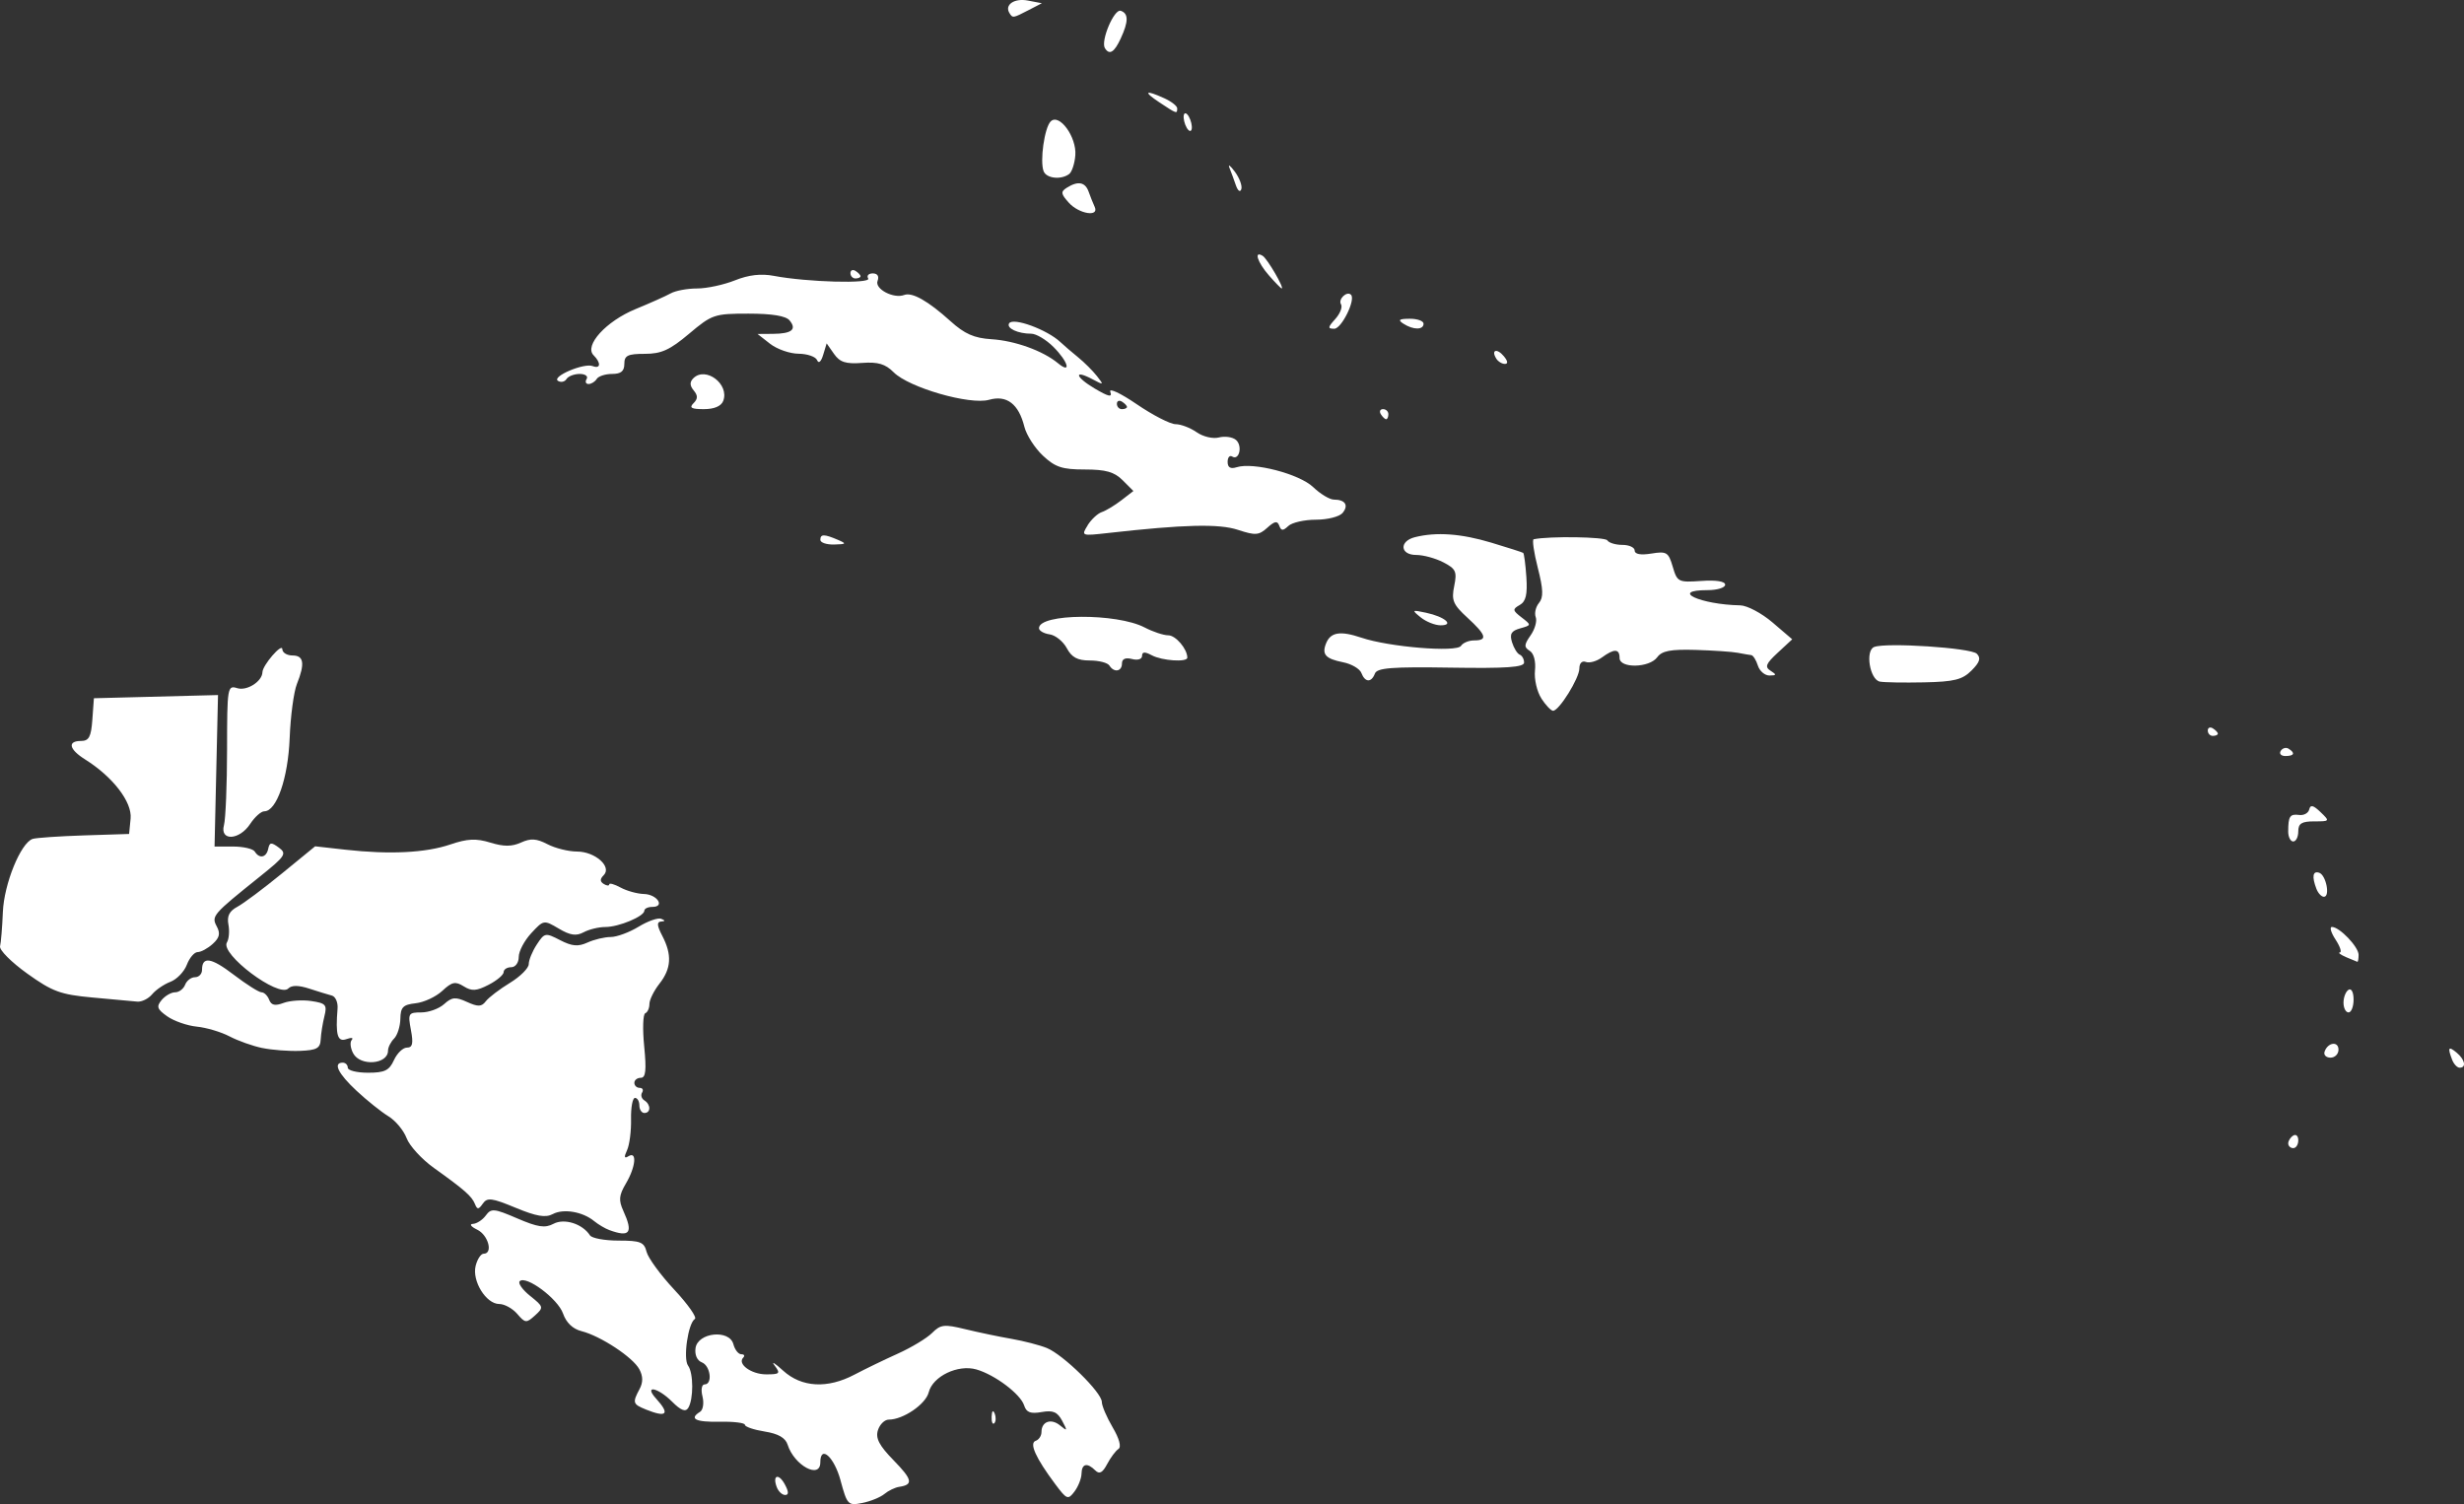 <?xml version="1.0" encoding="UTF-8" standalone="no"?>
<!-- Created with Inkscape (http://www.inkscape.org/) -->

<svg
   width="129.686mm"
   height="79.163mm"
   viewBox="0 0 129.686 79.163"
   version="1.1"
   id="svg5"
   xml:space="preserve"
   inkscape:version="1.2.2 (732a01da63, 2022-12-09, custom)"
   sodipodi:docname="central-america-and-caribbean.svg"
   xmlns:inkscape="http://www.inkscape.org/namespaces/inkscape"
   xmlns:sodipodi="http://sodipodi.sourceforge.net/DTD/sodipodi-0.dtd"
   xmlns="http://www.w3.org/2000/svg"
   xmlns:svg="http://www.w3.org/2000/svg"><rect x="0" y="0" width="129.686" height="79.163" fill="#333333" stroke="none"/><sodipodi:namedview
     id="namedview7"
     pagecolor="#505050"
     bordercolor="#eeeeee"
     borderopacity="1"
     inkscape:showpageshadow="0"
     inkscape:pageopacity="0"
     inkscape:pagecheckerboard="0"
     inkscape:deskcolor="#505050"
     inkscape:document-units="mm"
     showgrid="false"
     inkscape:zoom="0.68775234"
     inkscape:cx="82.878671"
     inkscape:cy="191.92955"
     inkscape:window-width="1390"
     inkscape:window-height="827"
     inkscape:window-x="0"
     inkscape:window-y="37"
     inkscape:window-maximized="1"
     inkscape:current-layer="layer1" /><defs
     id="defs2" /><g
     inkscape:label="Layer 1"
     inkscape:groupmode="layer"
     id="layer1"
     transform="translate(279.562,-379.457)"><path
       style="fill:#ffffff;stroke-width:0.265"
       d="m -235.323,457.372 c -0.337,-1.239 -1.064,-1.886 -1.064,-0.948 0,0.908 -1.373,0.168 -1.72,-0.927 -0.115,-0.363 -0.491,-0.579 -1.208,-0.694 -0.572,-0.091 -1.041,-0.251 -1.041,-0.354 0,-0.103 -0.595,-0.176 -1.323,-0.161 -1.278,0.025 -1.633,-0.154 -1.037,-0.523 0.157,-0.097 0.215,-0.461 0.127,-0.809 -0.09,-0.357 -0.041,-0.633 0.111,-0.633 0.434,0 0.31,-0.986 -0.146,-1.161 -0.248,-0.095 -0.381,-0.397 -0.331,-0.75 0.119,-0.827 1.785,-0.998 1.993,-0.204 0.076,0.29 0.263,0.528 0.416,0.528 0.153,0 0.199,0.078 0.104,0.174 -0.333,0.333 0.42,0.884 1.209,0.884 0.714,0 0.758,-0.046 0.441,-0.463 -0.194,-0.255 0.006,-0.136 0.445,0.265 0.974,0.888 2.333,0.964 3.759,0.211 0.538,-0.284 1.565,-0.781 2.281,-1.104 0.716,-0.323 1.528,-0.813 1.804,-1.089 0.446,-0.446 0.637,-0.468 1.74,-0.199 0.682,0.166 1.775,0.395 2.43,0.508 0.655,0.114 1.498,0.332 1.873,0.486 0.863,0.353 2.889,2.342 2.889,2.835 0,0.204 0.257,0.806 0.57,1.338 0.352,0.597 0.468,1.033 0.304,1.14 -0.146,0.095 -0.414,0.454 -0.595,0.797 -0.24,0.456 -0.407,0.545 -0.622,0.331 -0.427,-0.427 -0.715,-0.359 -0.725,0.17 -0.005,0.255 -0.172,0.678 -0.371,0.942 -0.341,0.449 -0.403,0.425 -1.017,-0.397 -1.026,-1.374 -1.377,-2.156 -1.023,-2.274 0.166,-0.056 0.303,-0.262 0.303,-0.46 0,-0.558 0.507,-0.738 0.981,-0.347 0.385,0.317 0.396,0.293 0.11,-0.244 -0.251,-0.471 -0.481,-0.569 -1.084,-0.462 -0.582,0.103 -0.802,0.019 -0.918,-0.347 -0.19,-0.6 -1.539,-1.617 -2.517,-1.897 -0.967,-0.277 -2.294,0.361 -2.506,1.204 -0.157,0.627 -1.344,1.438 -2.105,1.438 -0.216,0 -0.472,0.251 -0.569,0.557 -0.134,0.423 0.065,0.804 0.825,1.583 0.994,1.018 1.051,1.286 0.293,1.398 -0.217,0.032 -0.567,0.201 -0.777,0.375 -0.21,0.175 -0.734,0.388 -1.163,0.474 -0.751,0.15 -0.795,0.104 -1.147,-1.189 z m -3.354,0.363 c -0.246,-0.641 0.097,-0.757 0.426,-0.144 0.205,0.383 0.209,0.552 0.013,0.552 -0.155,0 -0.353,-0.184 -0.439,-0.408 z m 11.307,-3.715 c 0.013,-0.308 0.075,-0.371 0.16,-0.16 0.076,0.191 0.067,0.419 -0.021,0.507 -0.088,0.088 -0.15,-0.068 -0.139,-0.347 z m -18.211,-0.383 c -0.676,-0.272 -0.702,-0.357 -0.321,-1.067 0.19,-0.356 0.187,-0.674 -0.011,-1.045 -0.338,-0.631 -2.042,-1.753 -3.045,-2.005 -0.457,-0.115 -0.803,-0.446 -0.971,-0.929 -0.27,-0.775 -1.952,-2.028 -2.28,-1.698 -0.101,0.102 0.147,0.451 0.552,0.775 0.709,0.567 0.719,0.605 0.251,1.028 -0.454,0.411 -0.514,0.405 -0.932,-0.083 -0.246,-0.287 -0.673,-0.522 -0.949,-0.522 -0.692,0 -1.441,-1.213 -1.241,-2.009 0.088,-0.35 0.277,-0.637 0.419,-0.637 0.51,0 0.249,-0.983 -0.336,-1.265 -0.327,-0.158 -0.43,-0.295 -0.228,-0.305 0.202,-0.01 0.508,-0.209 0.679,-0.443 0.283,-0.387 0.434,-0.372 1.659,0.155 1.075,0.463 1.46,0.52 1.901,0.284 0.571,-0.305 1.526,-0.004 1.923,0.607 0.099,0.152 0.776,0.276 1.505,0.276 1.151,0 1.346,0.078 1.474,0.59 0.081,0.324 0.737,1.221 1.458,1.992 0.72,0.771 1.208,1.466 1.083,1.543 -0.356,0.22 -0.627,2.093 -0.356,2.457 0.288,0.386 0.291,1.779 0.005,2.229 -0.141,0.222 -0.388,0.125 -0.844,-0.331 -0.758,-0.758 -1.513,-0.902 -0.842,-0.161 0.745,0.823 0.558,1.013 -0.554,0.566 z m -1.918,-9.44 c -0.218,-0.08 -0.575,-0.292 -0.794,-0.471 -0.607,-0.497 -1.616,-0.667 -2.176,-0.368 -0.378,0.203 -0.864,0.12 -1.958,-0.334 -1.252,-0.519 -1.492,-0.549 -1.723,-0.217 -0.222,0.319 -0.293,0.324 -0.413,0.025 -0.165,-0.412 -0.539,-0.742 -2.163,-1.904 -0.636,-0.455 -1.283,-1.161 -1.436,-1.567 -0.153,-0.407 -0.585,-0.925 -0.96,-1.153 -0.374,-0.228 -1.127,-0.83 -1.673,-1.339 -0.972,-0.906 -1.254,-1.481 -0.728,-1.481 0.146,0 0.265,0.119 0.265,0.265 0,0.146 0.479,0.265 1.064,0.265 0.878,0 1.117,-0.116 1.365,-0.661 0.166,-0.364 0.474,-0.661 0.685,-0.661 0.295,0 0.344,-0.213 0.21,-0.926 -0.164,-0.874 -0.133,-0.926 0.545,-0.926 0.395,0 0.937,-0.197 1.204,-0.439 0.409,-0.37 0.597,-0.388 1.201,-0.113 0.582,0.265 0.767,0.259 0.991,-0.035 0.151,-0.199 0.722,-0.634 1.268,-0.967 0.546,-0.333 0.992,-0.779 0.992,-0.99 0,-0.212 0.19,-0.675 0.423,-1.03 0.408,-0.622 0.452,-0.63 1.227,-0.23 0.627,0.324 0.945,0.352 1.442,0.126 0.35,-0.16 0.9,-0.291 1.22,-0.291 0.321,-5.3e-4 0.982,-0.244 1.47,-0.542 0.488,-0.298 1.024,-0.485 1.191,-0.417 0.22,0.09 0.216,0.13 -0.012,0.145 -0.23,0.015 -0.212,0.218 0.065,0.749 0.521,0.998 0.478,1.725 -0.146,2.52 -0.291,0.37 -0.529,0.852 -0.529,1.072 0,0.22 -0.099,0.439 -0.219,0.487 -0.121,0.049 -0.146,0.832 -0.056,1.742 0.124,1.256 0.081,1.654 -0.178,1.654 -0.187,0 -0.34,0.119 -0.34,0.265 0,0.146 0.126,0.265 0.28,0.265 0.154,0 0.212,0.111 0.128,0.246 -0.084,0.135 -0.031,0.321 0.117,0.412 0.346,0.214 0.349,0.664 0.004,0.664 -0.146,0 -0.265,-0.179 -0.265,-0.397 0,-0.218 -0.104,-0.397 -0.231,-0.397 -0.127,0 -0.22,0.506 -0.207,1.124 0.013,0.618 -0.081,1.352 -0.211,1.631 -0.169,0.364 -0.148,0.453 0.075,0.315 0.462,-0.286 0.382,0.562 -0.136,1.439 -0.366,0.62 -0.39,0.877 -0.132,1.442 0.526,1.155 0.342,1.404 -0.745,1.004 z m 88.371,-4.559 c 0,-0.137 0.119,-0.323 0.265,-0.412 0.146,-0.09 0.265,0.022 0.265,0.249 0,0.227 -0.119,0.412 -0.265,0.412 -0.146,0 -0.265,-0.112 -0.265,-0.249 z m 8.627,-4.403 c -0.248,-0.647 -0.195,-0.733 0.236,-0.375 0.44,0.365 0.527,0.794 0.161,0.794 -0.13,0 -0.309,-0.188 -0.397,-0.419 z m -110.473,-0.34 c -0.146,-0.272 -0.179,-0.589 -0.075,-0.704 0.104,-0.115 -0.019,-0.134 -0.274,-0.043 -0.476,0.171 -0.587,-0.205 -0.473,-1.604 0.027,-0.328 -0.109,-0.637 -0.301,-0.687 -0.192,-0.05 -0.727,-0.214 -1.188,-0.365 -0.564,-0.184 -0.926,-0.186 -1.105,-0.007 -0.506,0.506 -3.603,-1.82 -3.229,-2.425 0.109,-0.176 0.144,-0.599 0.079,-0.94 -0.085,-0.446 0.047,-0.71 0.47,-0.936 0.324,-0.173 1.378,-0.961 2.341,-1.749 l 1.753,-1.434 1.587,0.178 c 2.332,0.261 4.228,0.167 5.529,-0.275 0.906,-0.307 1.354,-0.328 2.108,-0.097 0.705,0.216 1.129,0.215 1.611,-0.004 0.51,-0.232 0.816,-0.213 1.392,0.087 0.406,0.212 1.106,0.386 1.557,0.387 0.952,0.002 1.85,0.799 1.403,1.245 -0.202,0.202 -0.201,0.335 0.004,0.462 0.158,0.098 0.288,0.107 0.288,0.021 0,-0.086 0.268,-0.012 0.595,0.166 0.327,0.178 0.882,0.331 1.233,0.34 0.696,0.019 1.126,0.679 0.442,0.679 -0.23,0 -0.42,0.089 -0.421,0.198 -0.003,0.299 -1.341,0.86 -2.052,0.86 -0.344,0 -0.859,0.124 -1.143,0.277 -0.392,0.21 -0.708,0.164 -1.309,-0.192 -0.785,-0.464 -0.799,-0.461 -1.45,0.241 -0.362,0.39 -0.658,0.953 -0.658,1.25 0,0.304 -0.174,0.541 -0.397,0.541 -0.218,0 -0.397,0.116 -0.397,0.258 0,0.142 -0.355,0.442 -0.79,0.666 -0.64,0.331 -0.889,0.347 -1.312,0.082 -0.44,-0.275 -0.617,-0.238 -1.128,0.239 -0.334,0.311 -0.964,0.604 -1.4,0.652 -0.664,0.073 -0.796,0.206 -0.806,0.814 -0.007,0.399 -0.155,0.87 -0.331,1.045 -0.175,0.175 -0.319,0.461 -0.319,0.635 0,0.725 -1.461,0.839 -1.833,0.142 z m 103.759,-0.084 c 0.164,-0.491 0.733,-0.572 0.733,-0.105 0,0.23 -0.189,0.419 -0.419,0.419 -0.23,0 -0.372,-0.141 -0.314,-0.314 z m -108.54,-0.192 c -0.509,-0.106 -1.287,-0.382 -1.727,-0.614 -0.441,-0.231 -1.215,-0.462 -1.72,-0.512 -0.505,-0.05 -1.205,-0.294 -1.556,-0.541 -0.535,-0.377 -0.583,-0.515 -0.298,-0.858 0.187,-0.225 0.507,-0.409 0.712,-0.409 0.205,0 0.441,-0.179 0.525,-0.397 0.084,-0.218 0.318,-0.397 0.521,-0.397 0.203,0 0.369,-0.172 0.369,-0.381 0,-0.733 0.474,-0.661 1.672,0.253 0.664,0.507 1.321,0.922 1.459,0.922 0.139,0 0.32,0.177 0.403,0.394 0.111,0.29 0.31,0.334 0.756,0.166 0.333,-0.125 0.991,-0.17 1.462,-0.1 0.765,0.114 0.839,0.2 0.69,0.796 -0.092,0.368 -0.18,0.92 -0.196,1.227 -0.023,0.463 -0.209,0.566 -1.087,0.6 -0.582,0.023 -1.475,-0.045 -1.984,-0.151 z m 109.537,-2.389 c 0,-0.282 0.119,-0.587 0.265,-0.677 0.15,-0.093 0.265,0.13 0.265,0.514 0,0.372 -0.119,0.677 -0.265,0.677 -0.146,0 -0.265,-0.231 -0.265,-0.514 z m -118.473,-0.27 c -1.689,-0.155 -2.11,-0.31 -3.44,-1.262 -0.833,-0.597 -1.476,-1.242 -1.428,-1.434 0.048,-0.192 0.115,-1.006 0.148,-1.808 0.062,-1.478 0.937,-3.629 1.563,-3.843 0.175,-0.06 1.39,-0.143 2.7,-0.186 l 2.381,-0.076 0.079,-0.812 c 0.085,-0.871 -0.934,-2.195 -2.394,-3.11 -0.849,-0.532 -0.946,-0.973 -0.214,-0.973 0.415,0 0.53,-0.215 0.595,-1.124 l 0.081,-1.124 3.266,-0.084 3.266,-0.084 -0.091,3.987 -0.091,3.987 0.977,-1.7e-4 c 0.537,-10e-5 1.05,0.119 1.14,0.264 0.244,0.395 0.611,0.32 0.708,-0.146 0.072,-0.346 0.159,-0.356 0.558,-0.063 0.433,0.319 0.349,0.447 -1.009,1.535 -2.478,1.986 -2.549,2.068 -2.257,2.615 0.198,0.37 0.146,0.595 -0.213,0.92 -0.261,0.237 -0.618,0.43 -0.792,0.43 -0.174,0 -0.43,0.3 -0.57,0.666 -0.139,0.366 -0.528,0.771 -0.864,0.898 -0.336,0.128 -0.769,0.423 -0.963,0.657 -0.194,0.233 -0.546,0.407 -0.783,0.386 -0.237,-0.021 -1.297,-0.118 -2.355,-0.216 z m 118.606,-2.127 c -0.291,-0.125 -0.437,-0.236 -0.325,-0.246 0.112,-0.01 0.01,-0.316 -0.229,-0.68 -0.238,-0.364 -0.323,-0.661 -0.188,-0.661 0.4,0 1.403,1.048 1.403,1.466 0,0.213 -0.03,0.378 -0.066,0.368 -0.036,-0.01 -0.304,-0.121 -0.595,-0.246 z m -1.559,-3.594 c -0.247,-0.643 -0.192,-0.959 0.146,-0.846 0.364,0.121 0.589,1.265 0.249,1.265 -0.129,0 -0.307,-0.188 -0.395,-0.419 z m -1.484,-3.021 c 0,-0.796 0.09,-0.932 0.577,-0.866 0.245,0.033 0.483,-0.098 0.529,-0.291 0.063,-0.262 0.214,-0.227 0.594,0.139 0.5,0.48 0.494,0.489 -0.331,0.489 -0.664,0 -0.84,0.111 -0.84,0.529 0,0.291 -0.119,0.529 -0.265,0.529 -0.146,0 -0.265,-0.238 -0.265,-0.529 z m -108.646,-0.331 c 0.088,-0.327 0.161,-2.121 0.163,-3.987 0.003,-3.272 0.022,-3.385 0.534,-3.223 0.507,0.161 1.315,-0.351 1.328,-0.841 0.01,-0.37 1.04,-1.561 1.047,-1.21 0.003,0.182 0.244,0.331 0.535,0.331 0.599,0 0.664,0.422 0.231,1.504 -0.164,0.41 -0.335,1.688 -0.38,2.842 -0.083,2.113 -0.687,3.856 -1.336,3.856 -0.168,0 -0.501,0.298 -0.74,0.661 -0.57,0.87 -1.611,0.92 -1.382,0.066 z m 108.252,-3.907 c 0.091,-0.148 0.277,-0.2 0.412,-0.117 0.367,0.227 0.299,0.386 -0.166,0.386 -0.227,0 -0.338,-0.121 -0.246,-0.269 z m -3.839,-1.07 c 0,-0.154 0.119,-0.207 0.265,-0.117 0.146,0.09 0.265,0.216 0.265,0.28 0,0.064 -0.119,0.117 -0.265,0.117 -0.146,0 -0.265,-0.126 -0.265,-0.28 z m -35.073,-1.69 c -0.233,-0.356 -0.386,-1.016 -0.339,-1.466 0.051,-0.49 -0.06,-0.909 -0.278,-1.043 -0.305,-0.189 -0.298,-0.32 0.048,-0.813 0.227,-0.324 0.348,-0.755 0.27,-0.958 -0.078,-0.203 -0.001,-0.54 0.171,-0.747 0.242,-0.292 0.228,-0.711 -0.062,-1.849 -0.206,-0.809 -0.304,-1.486 -0.217,-1.504 0.829,-0.172 3.763,-0.128 3.877,0.058 0.081,0.132 0.439,0.239 0.794,0.239 0.355,0 0.646,0.135 0.646,0.299 0,0.191 0.317,0.248 0.878,0.157 0.805,-0.131 0.899,-0.073 1.124,0.693 0.237,0.805 0.293,0.832 1.503,0.748 0.779,-0.055 1.257,0.021 1.257,0.198 0,0.158 -0.417,0.286 -0.926,0.286 -2.023,0 -0.391,0.76 1.72,0.801 0.364,0.007 1.128,0.412 1.698,0.9 l 1.037,0.887 -0.762,0.706 c -0.628,0.582 -0.694,0.749 -0.375,0.951 0.326,0.206 0.317,0.245 -0.059,0.249 -0.245,0.002 -0.521,-0.234 -0.613,-0.525 -0.092,-0.291 -0.249,-0.538 -0.349,-0.549 -0.099,-0.011 -0.419,-0.066 -0.71,-0.122 -0.291,-0.056 -1.292,-0.124 -2.224,-0.152 -1.31,-0.038 -1.767,0.049 -2.014,0.387 -0.412,0.564 -1.981,0.595 -1.981,0.04 0,-0.495 -0.282,-0.504 -0.931,-0.029 -0.276,0.202 -0.656,0.308 -0.844,0.236 -0.201,-0.077 -0.342,0.064 -0.342,0.344 0,0.51 -1.064,2.223 -1.383,2.226 -0.106,0.001 -0.383,-0.29 -0.617,-0.646 z m 17.812,-0.888 c -0.529,-0.103 -0.779,-1.638 -0.297,-1.823 0.642,-0.246 5.091,0.046 5.4,0.355 0.229,0.229 0.16,0.448 -0.278,0.886 -0.482,0.482 -0.909,0.589 -2.498,0.622 -1.054,0.022 -2.101,0.004 -2.327,-0.04 z m -27.287,-0.454 c -0.085,-0.221 -0.517,-0.475 -0.96,-0.563 -0.919,-0.184 -1.126,-0.405 -0.907,-0.974 0.235,-0.612 0.745,-0.699 1.868,-0.32 1.461,0.494 5.024,0.784 5.244,0.428 0.097,-0.156 0.407,-0.285 0.689,-0.285 0.726,0 0.642,-0.283 -0.356,-1.199 -0.754,-0.692 -0.846,-0.912 -0.693,-1.661 0.156,-0.763 0.089,-0.908 -0.573,-1.251 -0.412,-0.213 -1.053,-0.387 -1.424,-0.387 -0.856,0 -0.908,-0.725 -0.068,-0.936 1.128,-0.283 2.429,-0.189 4.023,0.29 0.873,0.263 1.626,0.504 1.673,0.537 0.047,0.033 0.123,0.608 0.168,1.279 0.061,0.913 -0.027,1.281 -0.35,1.464 -0.39,0.221 -0.38,0.286 0.097,0.653 0.524,0.404 0.524,0.409 -0.074,0.577 -0.469,0.132 -0.564,0.294 -0.428,0.732 0.096,0.309 0.278,0.602 0.404,0.651 0.126,0.049 0.23,0.236 0.23,0.416 0,0.249 -0.93,0.314 -3.854,0.268 -3.108,-0.049 -3.882,0.011 -3.997,0.311 -0.187,0.488 -0.52,0.473 -0.713,-0.03 z m -13.264,-0.392 c -0.09,-0.146 -0.553,-0.265 -1.029,-0.265 -0.648,0 -0.953,-0.163 -1.212,-0.648 -0.191,-0.356 -0.598,-0.684 -0.905,-0.728 -0.307,-0.044 -0.558,-0.19 -0.558,-0.325 0,-0.778 4.088,-0.805 5.562,-0.036 0.433,0.226 0.992,0.412 1.242,0.412 0.391,0.001 1.002,0.718 1.002,1.175 0,0.254 -1.328,0.165 -1.869,-0.124 -0.368,-0.197 -0.512,-0.188 -0.512,0.031 0,0.174 -0.226,0.246 -0.529,0.166 -0.344,-0.09 -0.529,-0.008 -0.529,0.234 0,0.429 -0.42,0.497 -0.661,0.108 z m 16.389,-2.532 c -0.488,-0.394 -0.474,-0.407 0.28,-0.246 0.987,0.21 1.508,0.661 0.765,0.661 -0.292,0 -0.763,-0.187 -1.045,-0.415 z m -31.602,-4.083 c 0,-0.311 0.203,-0.311 0.926,0 0.469,0.201 0.446,0.23 -0.198,0.246 -0.4,0.01 -0.728,-0.1 -0.728,-0.246 z m 14.065,-0.763 c 0.194,-0.311 0.532,-0.626 0.751,-0.699 0.219,-0.073 0.682,-0.353 1.03,-0.621 l 0.632,-0.488 -0.566,-0.566 c -0.439,-0.439 -0.888,-0.566 -1.993,-0.566 -1.192,0 -1.555,-0.12 -2.204,-0.728 -0.427,-0.4 -0.866,-1.084 -0.975,-1.519 -0.301,-1.206 -0.928,-1.685 -1.86,-1.421 -1.005,0.284 -4.218,-0.642 -5.019,-1.447 -0.439,-0.441 -0.825,-0.556 -1.662,-0.494 -0.863,0.063 -1.171,-0.036 -1.478,-0.474 l -0.388,-0.554 -0.184,0.606 c -0.111,0.364 -0.238,0.474 -0.32,0.275 -0.075,-0.182 -0.514,-0.333 -0.974,-0.337 -0.461,-0.003 -1.135,-0.239 -1.499,-0.523 l -0.661,-0.517 0.816,-0.006 c 0.986,-0.007 1.264,-0.234 0.869,-0.709 -0.196,-0.236 -0.923,-0.355 -2.163,-0.355 -1.795,0 -1.919,0.042 -3.124,1.058 -1.015,0.856 -1.461,1.058 -2.332,1.058 -0.901,0 -1.077,0.087 -1.077,0.529 0,0.385 -0.176,0.529 -0.646,0.529 -0.355,0 -0.719,0.119 -0.809,0.265 -0.09,0.146 -0.283,0.265 -0.428,0.265 -0.146,0 -0.191,-0.119 -0.101,-0.265 0.09,-0.146 -0.075,-0.265 -0.366,-0.265 -0.291,0 -0.604,0.121 -0.695,0.269 -0.091,0.148 -0.292,0.191 -0.446,0.096 -0.358,-0.221 1.361,-0.956 1.823,-0.779 0.424,0.163 0.452,-0.168 0.049,-0.571 -0.508,-0.508 0.66,-1.792 2.208,-2.428 0.768,-0.316 1.603,-0.689 1.856,-0.83 0.253,-0.141 0.875,-0.256 1.384,-0.256 0.508,0 1.403,-0.192 1.989,-0.426 0.729,-0.292 1.378,-0.366 2.056,-0.237 1.745,0.333 5.14,0.426 4.961,0.136 -0.09,-0.146 0.017,-0.266 0.24,-0.266 0.25,0 0.346,0.151 0.253,0.395 -0.162,0.423 0.844,0.953 1.404,0.74 0.418,-0.159 1.257,0.316 2.43,1.375 0.747,0.675 1.249,0.897 2.159,0.954 1.236,0.077 2.709,0.608 3.501,1.262 0.727,0.6 0.541,-0.079 -0.235,-0.854 -0.384,-0.384 -0.91,-0.698 -1.169,-0.698 -0.704,0 -1.324,-0.29 -1.166,-0.545 0.204,-0.33 2,0.328 2.701,0.988 0.181,0.171 0.598,0.529 0.926,0.795 0.328,0.267 0.775,0.712 0.994,0.99 0.376,0.478 0.364,0.487 -0.221,0.175 -1.026,-0.547 -0.932,-0.13 0.11,0.485 0.734,0.433 0.932,0.474 0.815,0.17 -0.085,-0.221 0.54,0.072 1.389,0.651 0.849,0.579 1.77,1.053 2.048,1.053 0.277,0 0.776,0.191 1.109,0.423 0.337,0.236 0.855,0.358 1.17,0.276 0.311,-0.081 0.713,-0.025 0.894,0.125 0.363,0.301 0.182,1.112 -0.197,0.878 -0.13,-0.081 -0.237,0.047 -0.237,0.284 0,0.295 0.151,0.383 0.48,0.278 0.873,-0.277 3.298,0.354 4.021,1.047 0.378,0.362 0.869,0.658 1.091,0.658 0.597,0 0.792,0.3 0.458,0.703 -0.162,0.195 -0.792,0.355 -1.4,0.355 -0.608,0 -1.263,0.149 -1.456,0.331 -0.281,0.265 -0.376,0.262 -0.477,-0.016 -0.098,-0.268 -0.241,-0.243 -0.629,0.108 -0.443,0.401 -0.626,0.414 -1.54,0.113 -1.003,-0.331 -2.831,-0.287 -6.855,0.166 -1.391,0.157 -1.407,0.151 -1.059,-0.406 z m 2.074,-6.232 c 0,-0.064 -0.119,-0.19 -0.265,-0.28 -0.146,-0.09 -0.265,-0.037 -0.265,0.117 0,0.154 0.119,0.28 0.265,0.28 0.146,0 0.265,-0.052 0.265,-0.117 z m 13.361,0.381 c -0.09,-0.146 -0.037,-0.265 0.117,-0.265 0.154,0 0.28,0.119 0.28,0.265 0,0.146 -0.052,0.265 -0.117,0.265 -0.064,0 -0.19,-0.119 -0.28,-0.265 z m -36.175,-0.576 c 0.233,-0.233 0.235,-0.403 0.011,-0.673 -0.21,-0.253 -0.216,-0.445 -0.022,-0.64 0.648,-0.648 1.914,0.308 1.575,1.191 -0.106,0.277 -0.474,0.433 -1.021,0.433 -0.655,0 -0.782,-0.073 -0.544,-0.311 z m 42.249,-2.352 c -0.285,-0.461 0.04,-0.558 0.402,-0.121 0.209,0.251 0.229,0.403 0.053,0.403 -0.155,0 -0.36,-0.127 -0.456,-0.282 z m -8.471,-2.082 c 0.255,-0.282 0.391,-0.631 0.301,-0.775 -0.164,-0.265 0.311,-0.717 0.526,-0.501 0.257,0.257 -0.496,1.789 -0.879,1.789 -0.355,0 -0.348,-0.071 0.052,-0.512 z m 3.587,0.248 c -0.309,-0.2 -0.236,-0.257 0.331,-0.261 0.4,-0.002 0.728,0.115 0.728,0.261 0,0.335 -0.541,0.335 -1.058,0 z m -7.078,-2.541 c -0.607,-0.693 -0.81,-1.327 -0.329,-1.03 0.246,0.152 1.161,1.725 0.997,1.714 -0.04,-0.003 -0.341,-0.31 -0.668,-0.684 z m -22.027,-0.121 c 0,-0.154 0.119,-0.207 0.265,-0.117 0.146,0.09 0.265,0.216 0.265,0.28 0,0.064 -0.119,0.117 -0.265,0.117 -0.146,0 -0.265,-0.126 -0.265,-0.28 z m 11.495,-3.705 c -0.422,-0.467 -0.438,-0.581 -0.107,-0.79 0.587,-0.371 0.969,-0.301 1.149,0.211 0.09,0.255 0.233,0.612 0.317,0.794 0.257,0.551 -0.821,0.381 -1.36,-0.215 z m 8.792,-0.917 c -0.098,-0.287 -0.251,-0.701 -0.338,-0.919 -0.088,-0.218 0.04,-0.126 0.285,0.205 0.244,0.331 0.397,0.745 0.338,0.919 -0.059,0.178 -0.184,0.088 -0.285,-0.205 z m -10.12,-0.742 c -0.205,-0.534 0.045,-2.292 0.371,-2.619 0.45,-0.45 1.373,0.816 1.298,1.781 -0.034,0.437 -0.181,0.881 -0.327,0.988 -0.43,0.316 -1.197,0.23 -1.342,-0.15 z m 7.454,-2.452 c -0.094,-0.245 -0.112,-0.506 -0.039,-0.578 0.073,-0.073 0.209,0.069 0.303,0.314 0.094,0.245 0.112,0.506 0.039,0.578 -0.073,0.073 -0.209,-0.069 -0.303,-0.314 z m -1.349,-1.164 c -0.886,-0.587 -0.771,-0.688 0.252,-0.222 0.371,0.169 0.674,0.407 0.674,0.529 0,0.3 -0.019,0.294 -0.926,-0.307 z m -2.88,-2.862 c -0.233,-0.378 0.488,-2.081 0.833,-1.966 0.416,0.139 0.415,0.565 -0.003,1.465 -0.338,0.729 -0.594,0.883 -0.83,0.5 z m -5.024,-1.847 c -0.27,-0.436 0.258,-0.794 0.97,-0.658 l 0.737,0.141 -0.702,0.364 c -0.822,0.426 -0.835,0.428 -1.005,0.153 z"
       id="path452"
       sodipodi:nodetypes="ssscscccscscscssccssssssscsscsscsssssscssccssscssccccccccscssscccscsccscccssscccsscccsssscssscssscssssccsscsscccccssccsssccssscccssccscssscssccccccccscsccscccccscsccscscscsssccscccsccsssscsccsscsscsccccccccscssscscsccccssccccccccccssssscsccccccssccccsscsscsssssccsccsscscccscssscsssccccccsccsssccssccccscccsccsscssccccsscccccsscssscsssccccsccscccccscssccscscscccsscsccsccccsscccsccccccccccscssscscscsccccssccsccccccsccscccccsccccscssssscsssccscssscssscccccscccscccccscscsssscsscsssscccsccccccccsccccccccssccccccsccss" /></g></svg>
